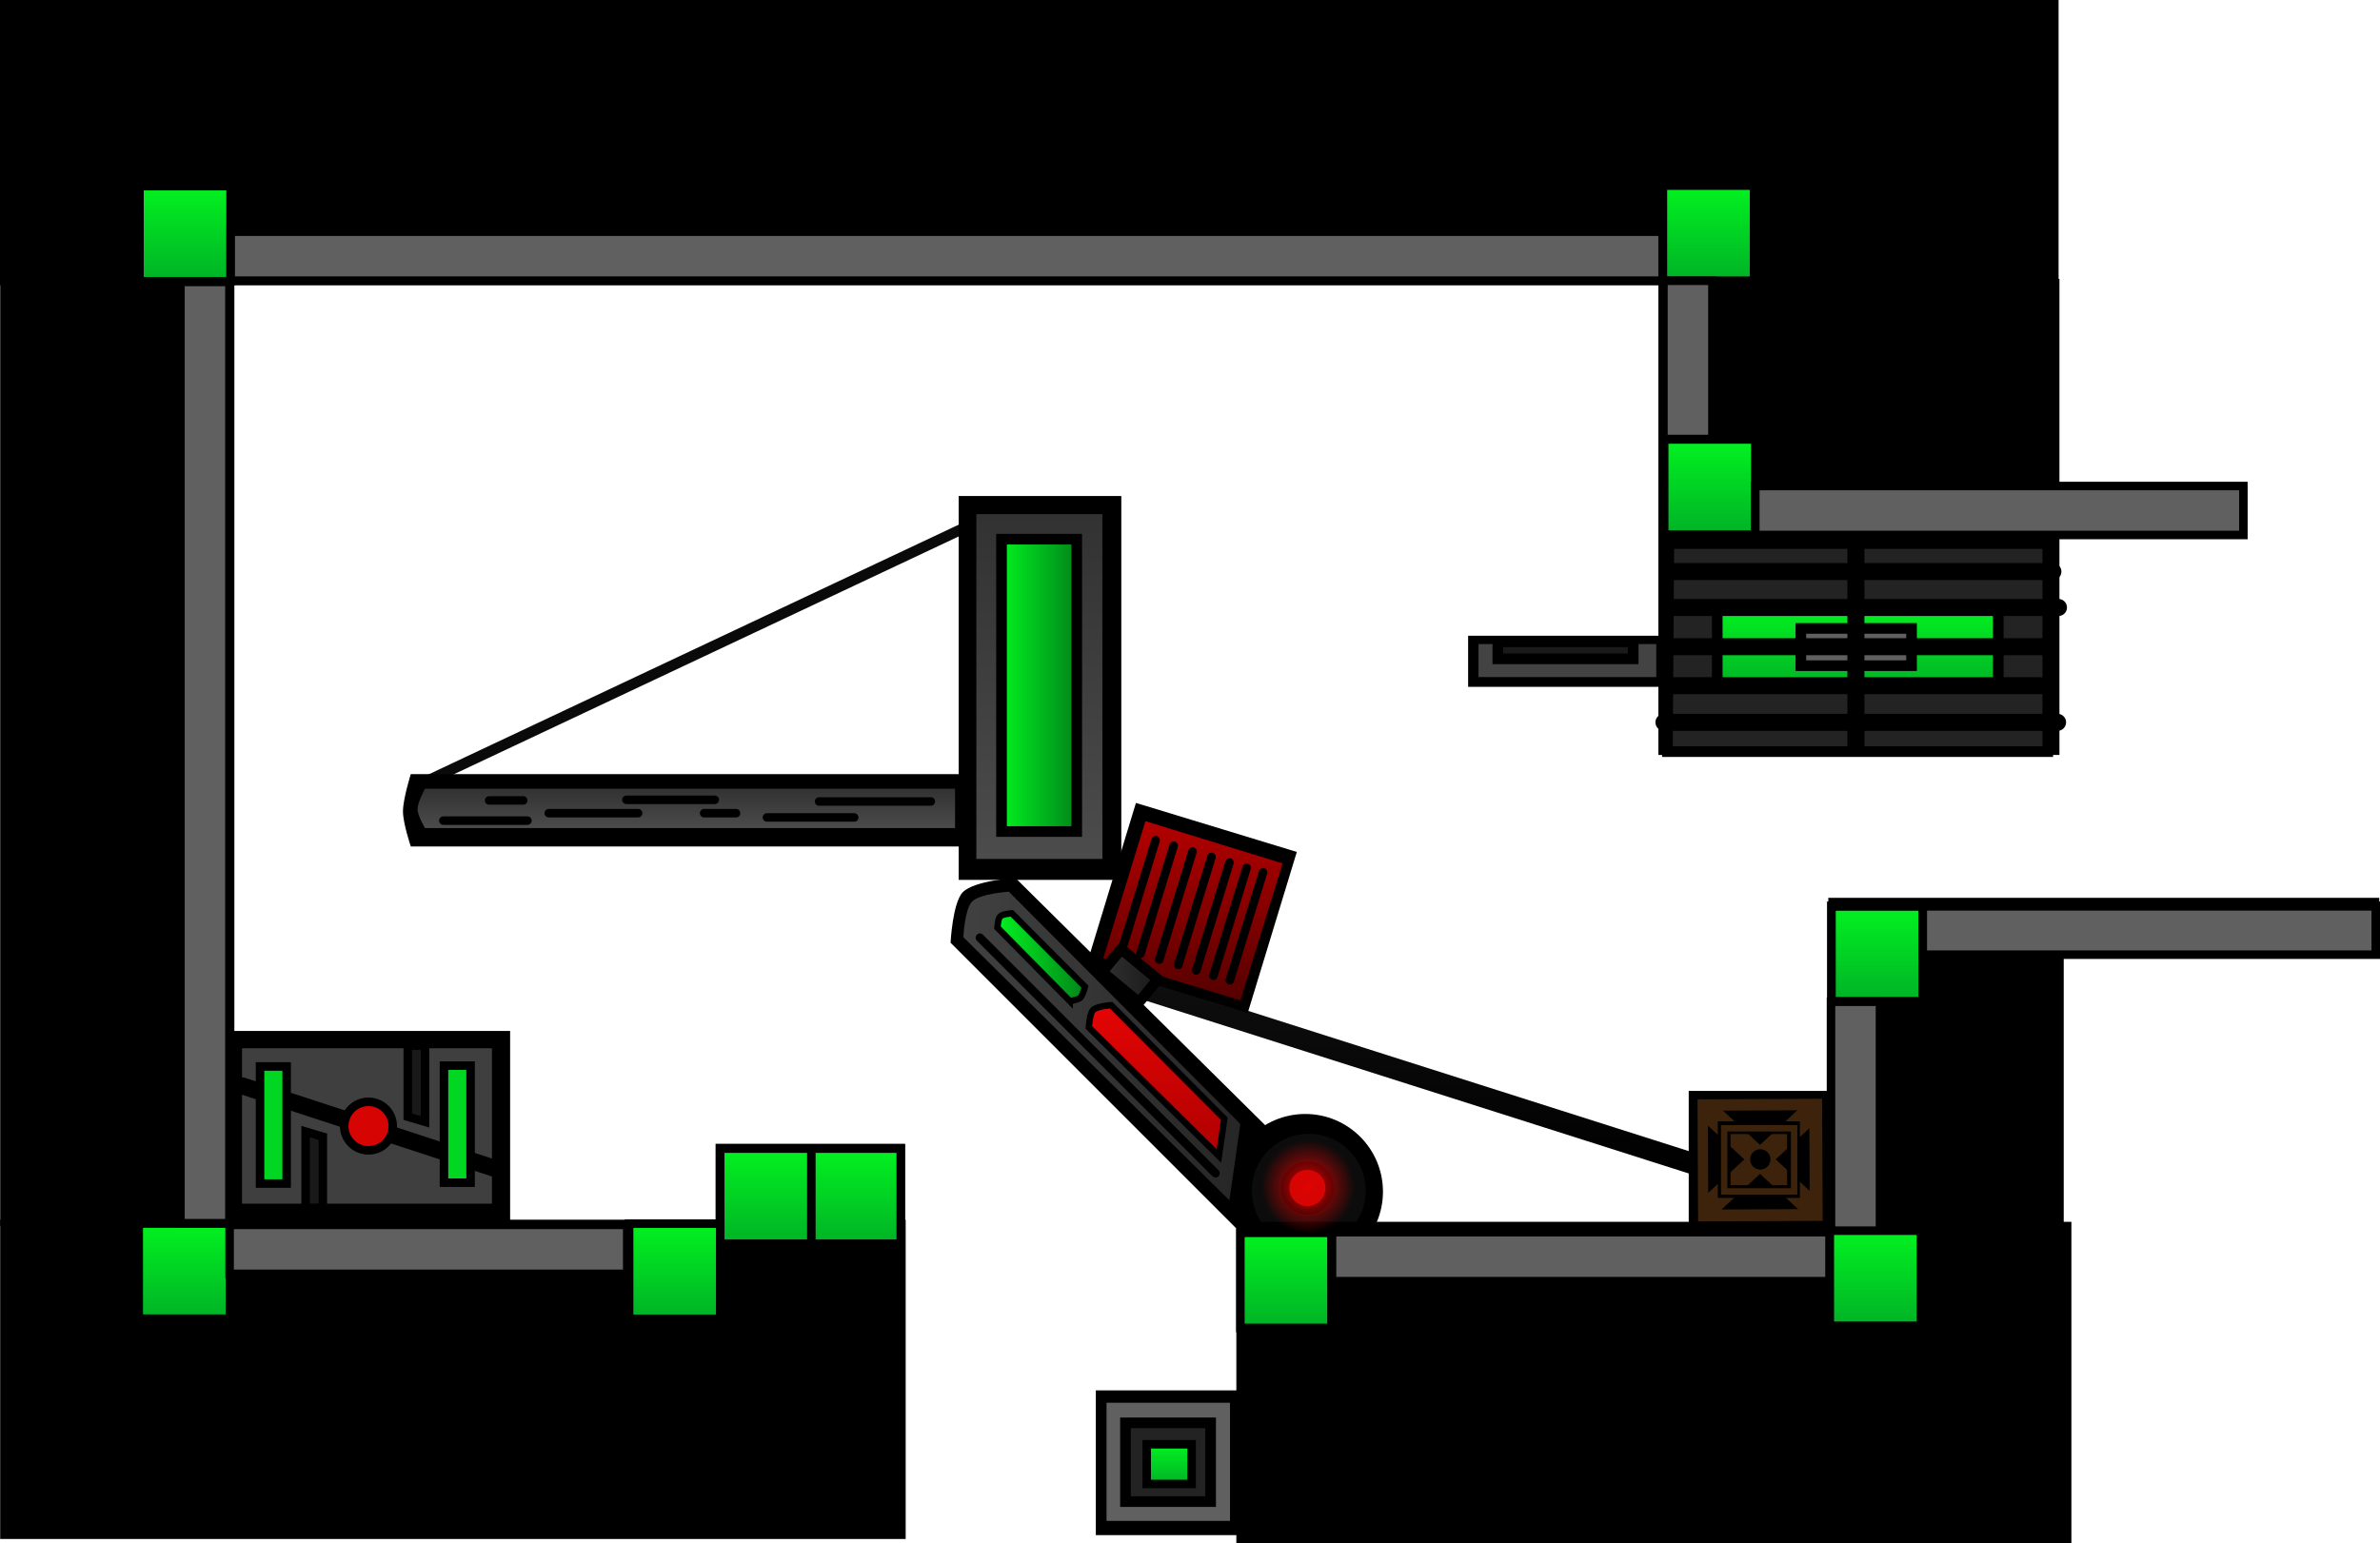 <svg version="1.1" xmlns="http://www.w3.org/2000/svg" xmlns:xlink="http://www.w3.org/1999/xlink" width="558.98" height="362.503" viewBox="0,0,558.98,362.503"><defs><linearGradient x1="327.866" y1="228.167" x2="327.866" y2="274.289" gradientUnits="userSpaceOnUse" id="color-1"><stop offset="0" stop-color="#0f0f0f"/><stop offset="1" stop-color="#000000"/></linearGradient><radialGradient cx="305.487" cy="279.2" r="13.375" gradientUnits="userSpaceOnUse" id="color-2"><stop offset="0" stop-color="#0b0b0b"/><stop offset="1" stop-color="#0c0c0c"/></radialGradient><linearGradient x1="399.664" y1="102.733" x2="399.664" y2="125.067" gradientUnits="userSpaceOnUse" id="color-3"><stop offset="0" stop-color="#02f220"/><stop offset="1" stop-color="#00b227"/></linearGradient><linearGradient x1="438.964" y1="212.333" x2="438.964" y2="234.667" gradientUnits="userSpaceOnUse" id="color-4"><stop offset="0" stop-color="#02f220"/><stop offset="1" stop-color="#00b227"/></linearGradient><linearGradient x1="300.13" y1="289.083" x2="300.13" y2="311.417" gradientUnits="userSpaceOnUse" id="color-5"><stop offset="0" stop-color="#02f220"/><stop offset="1" stop-color="#00b227"/></linearGradient><linearGradient x1="399.364" y1="43.104" x2="399.364" y2="65.437" gradientUnits="userSpaceOnUse" id="color-6"><stop offset="0" stop-color="#02f220"/><stop offset="1" stop-color="#00b227"/></linearGradient><linearGradient x1="198.964" y1="269.304" x2="198.964" y2="291.637" gradientUnits="userSpaceOnUse" id="color-7"><stop offset="0" stop-color="#02f220"/><stop offset="1" stop-color="#00b227"/></linearGradient><linearGradient x1="177.963" y1="269.304" x2="177.963" y2="291.637" gradientUnits="userSpaceOnUse" id="color-8"><stop offset="0" stop-color="#02f220"/><stop offset="1" stop-color="#00b227"/></linearGradient><linearGradient x1="41.563" y1="43.229" x2="41.563" y2="65.562" gradientUnits="userSpaceOnUse" id="color-9"><stop offset="0" stop-color="#02f220"/><stop offset="1" stop-color="#00b227"/></linearGradient><linearGradient x1="41.397" y1="286.907" x2="41.397" y2="309.24" gradientUnits="userSpaceOnUse" id="color-10"><stop offset="0" stop-color="#02f220"/><stop offset="1" stop-color="#00b227"/></linearGradient><linearGradient x1="411.441" y1="260.91" x2="411.547" y2="283.086" gradientUnits="userSpaceOnUse" id="color-11"><stop offset="0" stop-color="#000000"/><stop offset="1" stop-color="#d95a5a"/></linearGradient><linearGradient x1="224.363" y1="245.2" x2="289.428" y2="245.2" gradientUnits="userSpaceOnUse" id="color-12"><stop offset="0" stop-color="#414141"/><stop offset="1" stop-color="#262626"/></linearGradient><linearGradient x1="278.28" y1="192.387" x2="278.28" y2="234.516" gradientUnits="userSpaceOnUse" id="color-13"><stop offset="0" stop-color="#b40000"/><stop offset="1" stop-color="#550000"/></linearGradient><linearGradient x1="256.976" y1="228.689" x2="270.04" y2="228.689" gradientUnits="userSpaceOnUse" id="color-14"><stop offset="0" stop-color="#313131"/><stop offset="1" stop-color="#191919"/></linearGradient><linearGradient x1="265.742" y1="225.995" x2="261.273" y2="231.383" gradientUnits="userSpaceOnUse" id="color-15"><stop offset="0" stop-color="#000000"/><stop offset="1" stop-color="#000000"/></linearGradient><linearGradient x1="242.218" y1="120.26" x2="242.218" y2="201.26" gradientUnits="userSpaceOnUse" id="color-16"><stop offset="0" stop-color="#323232"/><stop offset="1" stop-color="#4c4c4c"/></linearGradient><linearGradient x1="159.293" y1="184.76" x2="159.293" y2="194.01" gradientUnits="userSpaceOnUse" id="color-17"><stop offset="0" stop-color="#323232"/><stop offset="1" stop-color="#4b4b4b"/></linearGradient><radialGradient cx="305.163" cy="278.564" r="6.279" gradientUnits="userSpaceOnUse" id="color-18"><stop offset="0" stop-color="#aa0303"/><stop offset="1" stop-color="#df0404"/></radialGradient><linearGradient x1="269.746" y1="235.607" x2="269.746" y2="271.049" gradientUnits="userSpaceOnUse" id="color-19"><stop offset="0" stop-color="#e50505"/><stop offset="1" stop-color="#ae0000"/></linearGradient><linearGradient x1="232.375" y1="225.484" x2="252.926" y2="225.484" gradientUnits="userSpaceOnUse" id="color-20"><stop offset="0" stop-color="#02f020"/><stop offset="1" stop-color="#01861a"/></linearGradient><linearGradient x1="438.564" y1="288.583" x2="438.564" y2="310.917" gradientUnits="userSpaceOnUse" id="color-21"><stop offset="0" stop-color="#02f220"/><stop offset="1" stop-color="#00b227"/></linearGradient><linearGradient x1="156.563" y1="286.937" x2="156.563" y2="309.271" gradientUnits="userSpaceOnUse" id="color-22"><stop offset="0" stop-color="#02f220"/><stop offset="1" stop-color="#00b227"/></linearGradient><linearGradient x1="233.328" y1="160.487" x2="250.994" y2="160.487" gradientUnits="userSpaceOnUse" id="color-23"><stop offset="0" stop-color="#02f020"/><stop offset="1" stop-color="#01861a"/></linearGradient><radialGradient cx="305.293" cy="278.237" r="11.017" gradientUnits="userSpaceOnUse" id="color-24"><stop offset="0" stop-color="#df0404"/><stop offset="1" stop-color="#df0404" stop-opacity="0"/></radialGradient><linearGradient x1="434.433" y1="142.175" x2="434.433" y2="161.175" gradientUnits="userSpaceOnUse" id="color-25"><stop offset="0" stop-color="#02f220"/><stop offset="1" stop-color="#00b227"/></linearGradient><linearGradient x1="272.7" y1="338.75" x2="272.7" y2="348.083" gradientUnits="userSpaceOnUse" id="color-26"><stop offset="0" stop-color="#02f220"/><stop offset="1" stop-color="#00b227"/></linearGradient></defs><g transform="translate(1.894,0.5)"><g data-paper-data="{&quot;isPaintingLayer&quot;:true}" fill-rule="nonzero" stroke-linejoin="miter" stroke-miterlimit="10" stroke-dasharray="" stroke-dashoffset="0" style="mix-blend-mode: normal"><path d="M255.417,228.167l144.9,46.122" fill="none" stroke="url(#color-1)" stroke-width="5" stroke-linecap="round"/><path d="M288.538,288.116l-67.175,-67.175c0,0 0.472,-9.472 2.903,-11.903c2.722,-2.722 12.32,-3.32 12.32,-3.32l67.508,66.842z" fill="#000000" stroke="none" stroke-width="0" stroke-linecap="butt"/><path d="M286.416,279.417c0,-10.079 8.171,-18.25 18.25,-18.25c10.079,0 18.25,8.171 18.25,18.25c0,10.079 -8.171,18.25 -18.25,18.25c-10.079,0 -18.25,-8.171 -18.25,-18.25z" fill="#000000" stroke="none" stroke-width="0" stroke-linecap="butt"/><path d="M292.112,279.2c0,-7.387 5.988,-13.375 13.375,-13.375c7.387,0 13.375,5.988 13.375,13.375c0,7.387 -5.988,13.375 -13.375,13.375c-7.387,0 -13.375,-5.988 -13.375,-13.375z" fill="url(#color-2)" stroke="none" stroke-width="0" stroke-linecap="butt"/><path d="M98.474,182.92l127.141,-59.901" fill="none" stroke="#0a0a0a" stroke-width="2.5" stroke-linecap="round"/><path d="M427.259,290.25v-79h55.543v79z" data-paper-data="{&quot;index&quot;:null}" fill="#000000" stroke="none" stroke-width="0" stroke-linecap="butt"/><path d="M288.482,362.003v-75.504h196.125v75.504z" data-paper-data="{&quot;index&quot;:null}" fill="#000000" stroke="none" stroke-width="0" stroke-linecap="butt"/><path d="M387.855,176.583v-111.333h93.692v111.333z" data-paper-data="{&quot;index&quot;:null}" fill="#000000" stroke="#000000" stroke-width="0.5" stroke-linecap="butt"/><path d="M-1.894,66.5v-67h483.491v67z" data-paper-data="{&quot;index&quot;:null}" fill="#000000" stroke="none" stroke-width="0" stroke-linecap="butt"/><path d="M-1.849,287.5v-222.5h54.999v222.5z" fill="#000000" stroke="none" stroke-width="0" stroke-linecap="butt"/><path d="M-1.853,361v-75h212.671v75z" fill="#000000" stroke="none" stroke-width="0" stroke-linecap="butt"/><path d="M394.729,288.75v-33h33v33z" fill="#000000" stroke="none" stroke-width="0" stroke-linecap="butt"/><path d="M253.695,225.716l11.372,-37.305l37.305,11.372l-11.372,37.305z" fill="#000000" stroke="#000000" stroke-width="0.5" stroke-linecap="butt"/><path d="M342.917,160.833v-12h45.5v12z" fill="#000000" stroke="none" stroke-width="0" stroke-linecap="butt"/><path d="M94.585,198.333c0,0 -1.836,-5.46 -1.836,-8.25c0,-2.874 1.836,-8.75 1.836,-8.75h128.998l-0.07,17z" fill="#000000" stroke="none" stroke-width="0" stroke-linecap="butt"/><path d="M52.583,287.167v-45.5h65.333v45.5z" fill="#000000" stroke="none" stroke-width="0" stroke-linecap="butt"/><path d="M166.168,287.167v-19h44.5v19z" fill="#000000" stroke="none" stroke-width="0" stroke-linecap="butt"/><path d="M255.479,360.092v-34h34v34z" fill="#000000" stroke="none" stroke-width="0" stroke-linecap="butt"/><path d="M388.964,125.067v-22.333h21.4v22.333z" fill="url(#color-3)" stroke="#000000" stroke-width="2" stroke-linecap="butt"/><path d="M410.368,125.166v-11.5h114.635v11.5z" data-paper-data="{&quot;index&quot;:null}" fill="#606060" stroke="#000000" stroke-width="2" stroke-linecap="butt"/><path d="M223.263,206.177v-90.167h38.2v90.167z" fill="#000000" stroke="#000000" stroke-width="0" stroke-linecap="butt"/><path d="M428.264,234.667v-22.333h21.4v22.333z" fill="url(#color-4)" stroke="#000000" stroke-width="2" stroke-linecap="butt"/><path d="M556.086,212.249v11.5h-106.385v-11.5z" data-paper-data="{&quot;index&quot;:null}" fill="#606060" stroke="#000000" stroke-width="2" stroke-linecap="butt"/><path d="M389.721,176.044l0.331,-48.867h89.002v48.867z" fill="#232323" stroke="#000000" stroke-width="2.5" stroke-linecap="butt"/><path d="M289.43,311.417v-22.333h21.4v22.333z" fill="url(#color-5)" stroke="#000000" stroke-width="2" stroke-linecap="butt"/><path d="M428.144,234.807h11.5v53.885h-11.5z" data-paper-data="{&quot;index&quot;:null}" fill="#606060" stroke="#000000" stroke-width="2" stroke-linecap="butt"/><path d="M427.836,288.942v11.5h-116.885v-11.5z" data-paper-data="{&quot;index&quot;:null}" fill="#606060" stroke="#000000" stroke-width="2" stroke-linecap="butt"/><path d="M388.664,65.437v-22.333h21.4v22.333z" fill="url(#color-6)" stroke="#000000" stroke-width="2" stroke-linecap="butt"/><path d="M188.263,291.637v-22.333h21.4v22.333z" fill="url(#color-7)" stroke="#000000" stroke-width="2" stroke-linecap="butt"/><path d="M167.263,291.637v-22.333h21.4v22.333z" fill="url(#color-8)" stroke="#000000" stroke-width="2" stroke-linecap="butt"/><path d="M30.863,65.562v-22.333h21.4v22.333z" fill="url(#color-9)" stroke="#000000" stroke-width="2" stroke-linecap="butt"/><path d="M30.697,309.24v-22.333h21.4v22.333z" fill="url(#color-10)" stroke="#000000" stroke-width="2" stroke-linecap="butt"/><path d="M396.26,286.267l-0.143,-28.79l30.798,-0.134l0.143,28.79z" fill="#000000" stroke="none" stroke-width="0" stroke-linecap="butt"/><path d="M400.165,283.138l-0.106,-22.176l22.763,-0.103l0.106,22.176z" fill="url(#color-11)" stroke="#3d230b" stroke-width="6.5" stroke-linecap="butt"/><path d="M401.815,281.106l-0.087,-18.221l18.829,-0.085l0.087,18.221z" fill="none" stroke="#000000" stroke-width="5" stroke-linecap="butt"/><path d="M404.492,265.531l13.436,12.444" fill="none" stroke="#000000" stroke-width="10" stroke-linecap="round"/><path d="M404.492,278.488l13.436,-12.444" data-paper-data="{&quot;index&quot;:null}" fill="none" stroke="#000000" stroke-width="10" stroke-linecap="round"/><path d="M421.983,281.568l-21.434,-19.851" fill="none" stroke="#3d230b" stroke-width="5" stroke-linecap="round"/><path d="M422.431,261.681l-21.866,20.251" data-paper-data="{&quot;index&quot;:null}" fill="none" stroke="#3d230b" stroke-width="5" stroke-linecap="round"/><path d="M286.843,281.449l-62.48,-61.813c0,0 0.331,-6.648 2.038,-8.354c1.91,-1.91 8.647,-2.33 8.647,-2.33l54.381,54.579z" fill="url(#color-12)" stroke="none" stroke-width="0" stroke-linecap="butt"/><path d="M283.581,275.088l-55.333,-55.333" fill="none" stroke="#000000" stroke-width="2" stroke-linecap="round"/><path d="M54.947,282.233v-36.5h58.701v36.5z" fill="#3f3f3f" stroke="none" stroke-width="0" stroke-linecap="butt"/><path d="M257.216,224.599l9.917,-32.212l32.212,9.917l-9.917,32.212z" fill="url(#color-13)" stroke="#000000" stroke-width="0" stroke-linecap="butt"/><path d="M261.721,222.227l7.809,-25.367" fill="none" stroke="#000000" stroke-width="2" stroke-linecap="round"/><path d="M286.948,229.773l7.809,-25.367" fill="none" stroke="#000000" stroke-width="2" stroke-linecap="round"/><path d="M265.949,223.528l7.809,-25.367" fill="none" stroke="#000000" stroke-width="2" stroke-linecap="round"/><path d="M270.378,224.892l7.809,-25.367" fill="none" stroke="#000000" stroke-width="2" stroke-linecap="round"/><path d="M282.647,200.788l-7.809,25.367" fill="none" stroke="#000000" stroke-width="2" stroke-linecap="round"/><path d="M286.875,202.09l-7.809,25.367" fill="none" stroke="#000000" stroke-width="2" stroke-linecap="round"/><path d="M283.092,228.696l7.809,-25.367" fill="none" stroke="#000000" stroke-width="2" stroke-linecap="round"/><path d="M256.976,227.819l4.468,-5.388l8.596,7.128l-4.468,5.388z" fill="url(#color-14)" stroke="url(#color-15)" stroke-width="2.5" stroke-linecap="butt"/><path d="M145.42,287.216v11.5h-93.385v-11.5z" data-paper-data="{&quot;index&quot;:null}" fill="#606060" stroke="#000000" stroke-width="2" stroke-linecap="butt"/><path d="M51.989,286.825h-11.5v-221.099h11.5z" data-paper-data="{&quot;index&quot;:null}" fill="#606060" stroke="#000000" stroke-width="2" stroke-linecap="butt"/><path d="M52.29,65.425v-11.5h336.299v11.5z" data-paper-data="{&quot;index&quot;:null}" fill="#606060" stroke="#000000" stroke-width="2" stroke-linecap="butt"/><path d="M388.793,65.456h11.5v37.17h-11.5z" data-paper-data="{&quot;index&quot;:null}" fill="#606060" stroke="#000000" stroke-width="2" stroke-linecap="butt"/><path d="M115.132,274.229l-60.084,-19.654" fill="none" stroke="#000000" stroke-width="4" stroke-linecap="round"/><path d="M227.418,201.26v-81h29.6v81z" fill="url(#color-16)" stroke="none" stroke-width="0" stroke-linecap="butt"/><path d="M97.915,194.01c0,0 -1.747,-2.901 -1.747,-4.5c0,-1.474 1.747,-4.75 1.747,-4.75h124.503v9.25z" fill="url(#color-17)" stroke="none" stroke-width="0" stroke-linecap="butt"/><path d="M165.981,187.37h-20.75" fill="none" stroke="#000000" stroke-width="2" stroke-linecap="round"/><path d="M120.981,187.51h-8" fill="none" stroke="#000000" stroke-width="2" stroke-linecap="round"/><path d="M121.981,192.26h-19.75" fill="none" stroke="#000000" stroke-width="2" stroke-linecap="round"/><path d="M198.731,191.51h-20.5" fill="none" stroke="#000000" stroke-width="2" stroke-linecap="round"/><path d="M190.481,187.76h26.25" fill="none" stroke="#000000" stroke-width="2" stroke-linecap="round"/><path d="M170.981,190.51h-7.5" fill="none" stroke="#000000" stroke-width="2" stroke-linecap="round"/><path d="M147.981,190.51h-21" fill="none" stroke="#000000" stroke-width="2" stroke-linecap="round"/><path d="M345.359,158.542v-7.75h41.75v7.75z" fill="#434343" stroke="none" stroke-width="0" stroke-linecap="butt"/><path d="M257.992,356.75v-27.75h29v27.75z" fill="#606060" stroke="none" stroke-width="0" stroke-linecap="butt"/><path d="M310.395,278.564c0,2.899 -2.343,5.25 -5.232,5.25c-2.89,0 -5.232,-2.351 -5.232,-5.25c0,-2.899 2.343,-5.25 5.232,-5.25c2.89,0 5.232,2.351 5.232,5.25z" fill="url(#color-18)" stroke="#000000" stroke-width="2" stroke-linecap="butt"/><path d="M428.51,212.398v-1h127.4v1z" fill="#000000" stroke="#000000" stroke-width="2" stroke-linecap="butt"/><path d="M284.387,271.049l-30.545,-30.219c0,0 0.162,-3.25 0.996,-4.084c0.934,-0.934 4.227,-1.139 4.227,-1.139l26.586,26.683z" fill="url(#color-19)" stroke="#000000" stroke-width="1.5" stroke-linecap="butt"/><path d="M249.352,234.636l-16.977,-17.226c0,0 0.105,-2.1 0.644,-2.639c0.603,-0.603 2.731,-0.736 2.731,-0.736l17.176,17.239c0,0 -0.491,2.016 -1.123,2.61c-0.547,0.515 -2.451,0.752 -2.451,0.752z" fill="url(#color-20)" stroke="#000000" stroke-width="1.5" stroke-linecap="butt"/><path d="M427.864,310.917v-22.333h21.4v22.333z" fill="url(#color-21)" stroke="#000000" stroke-width="2" stroke-linecap="butt"/><path d="M145.863,309.271v-22.333h21.4v22.333z" fill="url(#color-22)" stroke="#000000" stroke-width="2" stroke-linecap="butt"/><path d="M233.328,194.82v-68.667h17.667v68.667z" fill="url(#color-23)" stroke="#000000" stroke-width="2.5" stroke-linecap="butt"/><path d="M59.179,277.509v-27.5h6.25v27.5z" fill="#01d723" stroke="#000000" stroke-width="2" stroke-linecap="butt"/><path d="M102.379,277.309v-27.5h6.25v27.5z" fill="#01d723" stroke="#000000" stroke-width="2" stroke-linecap="butt"/><path d="M78.949,264.009c0,-3.148 2.552,-5.7 5.7,-5.7c3.148,0 5.7,2.552 5.7,5.7c0,3.148 -2.552,5.7 -5.7,5.7c-3.148,0 -5.7,-2.552 -5.7,-5.7z" fill="#d70404" stroke="#000000" stroke-width="2" stroke-linecap="butt"/><path d="M73.929,266.509v16.7h-4.05v-17.9z" fill="#191919" stroke="#000000" stroke-width="2" stroke-linecap="butt"/><path d="M93.879,261.809v-16.7h4.05v17.9z" data-paper-data="{&quot;index&quot;:null}" fill="#191919" stroke="#000000" stroke-width="2" stroke-linecap="butt"/><path d="M294.276,278.237c0,-6.084 4.932,-11.017 11.017,-11.017c6.084,0 11.017,4.932 11.017,11.017c0,6.084 -4.932,11.017 -11.017,11.017c-6.084,0 -11.017,-4.932 -11.017,-11.017z" fill="url(#color-24)" stroke="#000000" stroke-width="0" stroke-linecap="butt"/><path d="M403.052,279.389v-15h16.286v15z" fill="none" stroke="#000000" stroke-width="3" stroke-linecap="butt"/><path d="M403.052,279.356v-14.823h16.429v14.823z" fill="none" stroke="#3d230b" stroke-width="1.5" stroke-linecap="butt"/><path d="M409.15,271.839c0,-1.319 1.07,-2.389 2.389,-2.389c1.319,0 2.389,1.07 2.389,2.389c0,1.319 -1.07,2.389 -2.389,2.389c-1.319,0 -2.389,-1.07 -2.389,-2.389z" fill="#000000" stroke="none" stroke-width="0" stroke-linecap="butt"/><path d="M349.892,154.254v-4h31.8v4z" fill="#1a1a1a" stroke="#000000" stroke-width="2.5" stroke-linecap="butt"/><path d="M401.433,161.175v-19h66v19z" fill="url(#color-25)" stroke="#000000" stroke-width="2.5" stroke-linecap="butt"/><path d="M481.357,169.175h-92.447" data-paper-data="{&quot;index&quot;:null}" fill="none" stroke="#000000" stroke-width="4" stroke-linecap="round"/><path d="M391.294,160.565h86.074" data-paper-data="{&quot;index&quot;:null}" fill="none" stroke="#000000" stroke-width="4" stroke-linecap="round"/><path d="M421.061,155.865v-8.75h26v8.75z" fill="#606060" stroke="#000000" stroke-width="2.5" stroke-linecap="butt"/><path d="M390.397,151.412h87.615" data-paper-data="{&quot;index&quot;:null}" fill="none" stroke="#000000" stroke-width="4" stroke-linecap="round"/><path d="M481.569,142.193h-91.839" data-paper-data="{&quot;index&quot;:null}" fill="none" stroke="#000000" stroke-width="4" stroke-linecap="round"/><path d="M391.086,133.76h89.172" data-paper-data="{&quot;index&quot;:null}" fill="none" stroke="#000000" stroke-width="4" stroke-linecap="round"/><path d="M433.994,126.901v47.667" fill="none" stroke="#000000" stroke-width="4" stroke-linecap="round"/><path d="M262.443,352.22v-18.5h20v18.5z" fill="#232323" stroke="#000000" stroke-width="2.5" stroke-linecap="butt"/><path d="M267.43,348.083v-9.333h10.54v9.333z" fill="url(#color-26)" stroke="#000000" stroke-width="2" stroke-linecap="butt"/></g></g></svg>